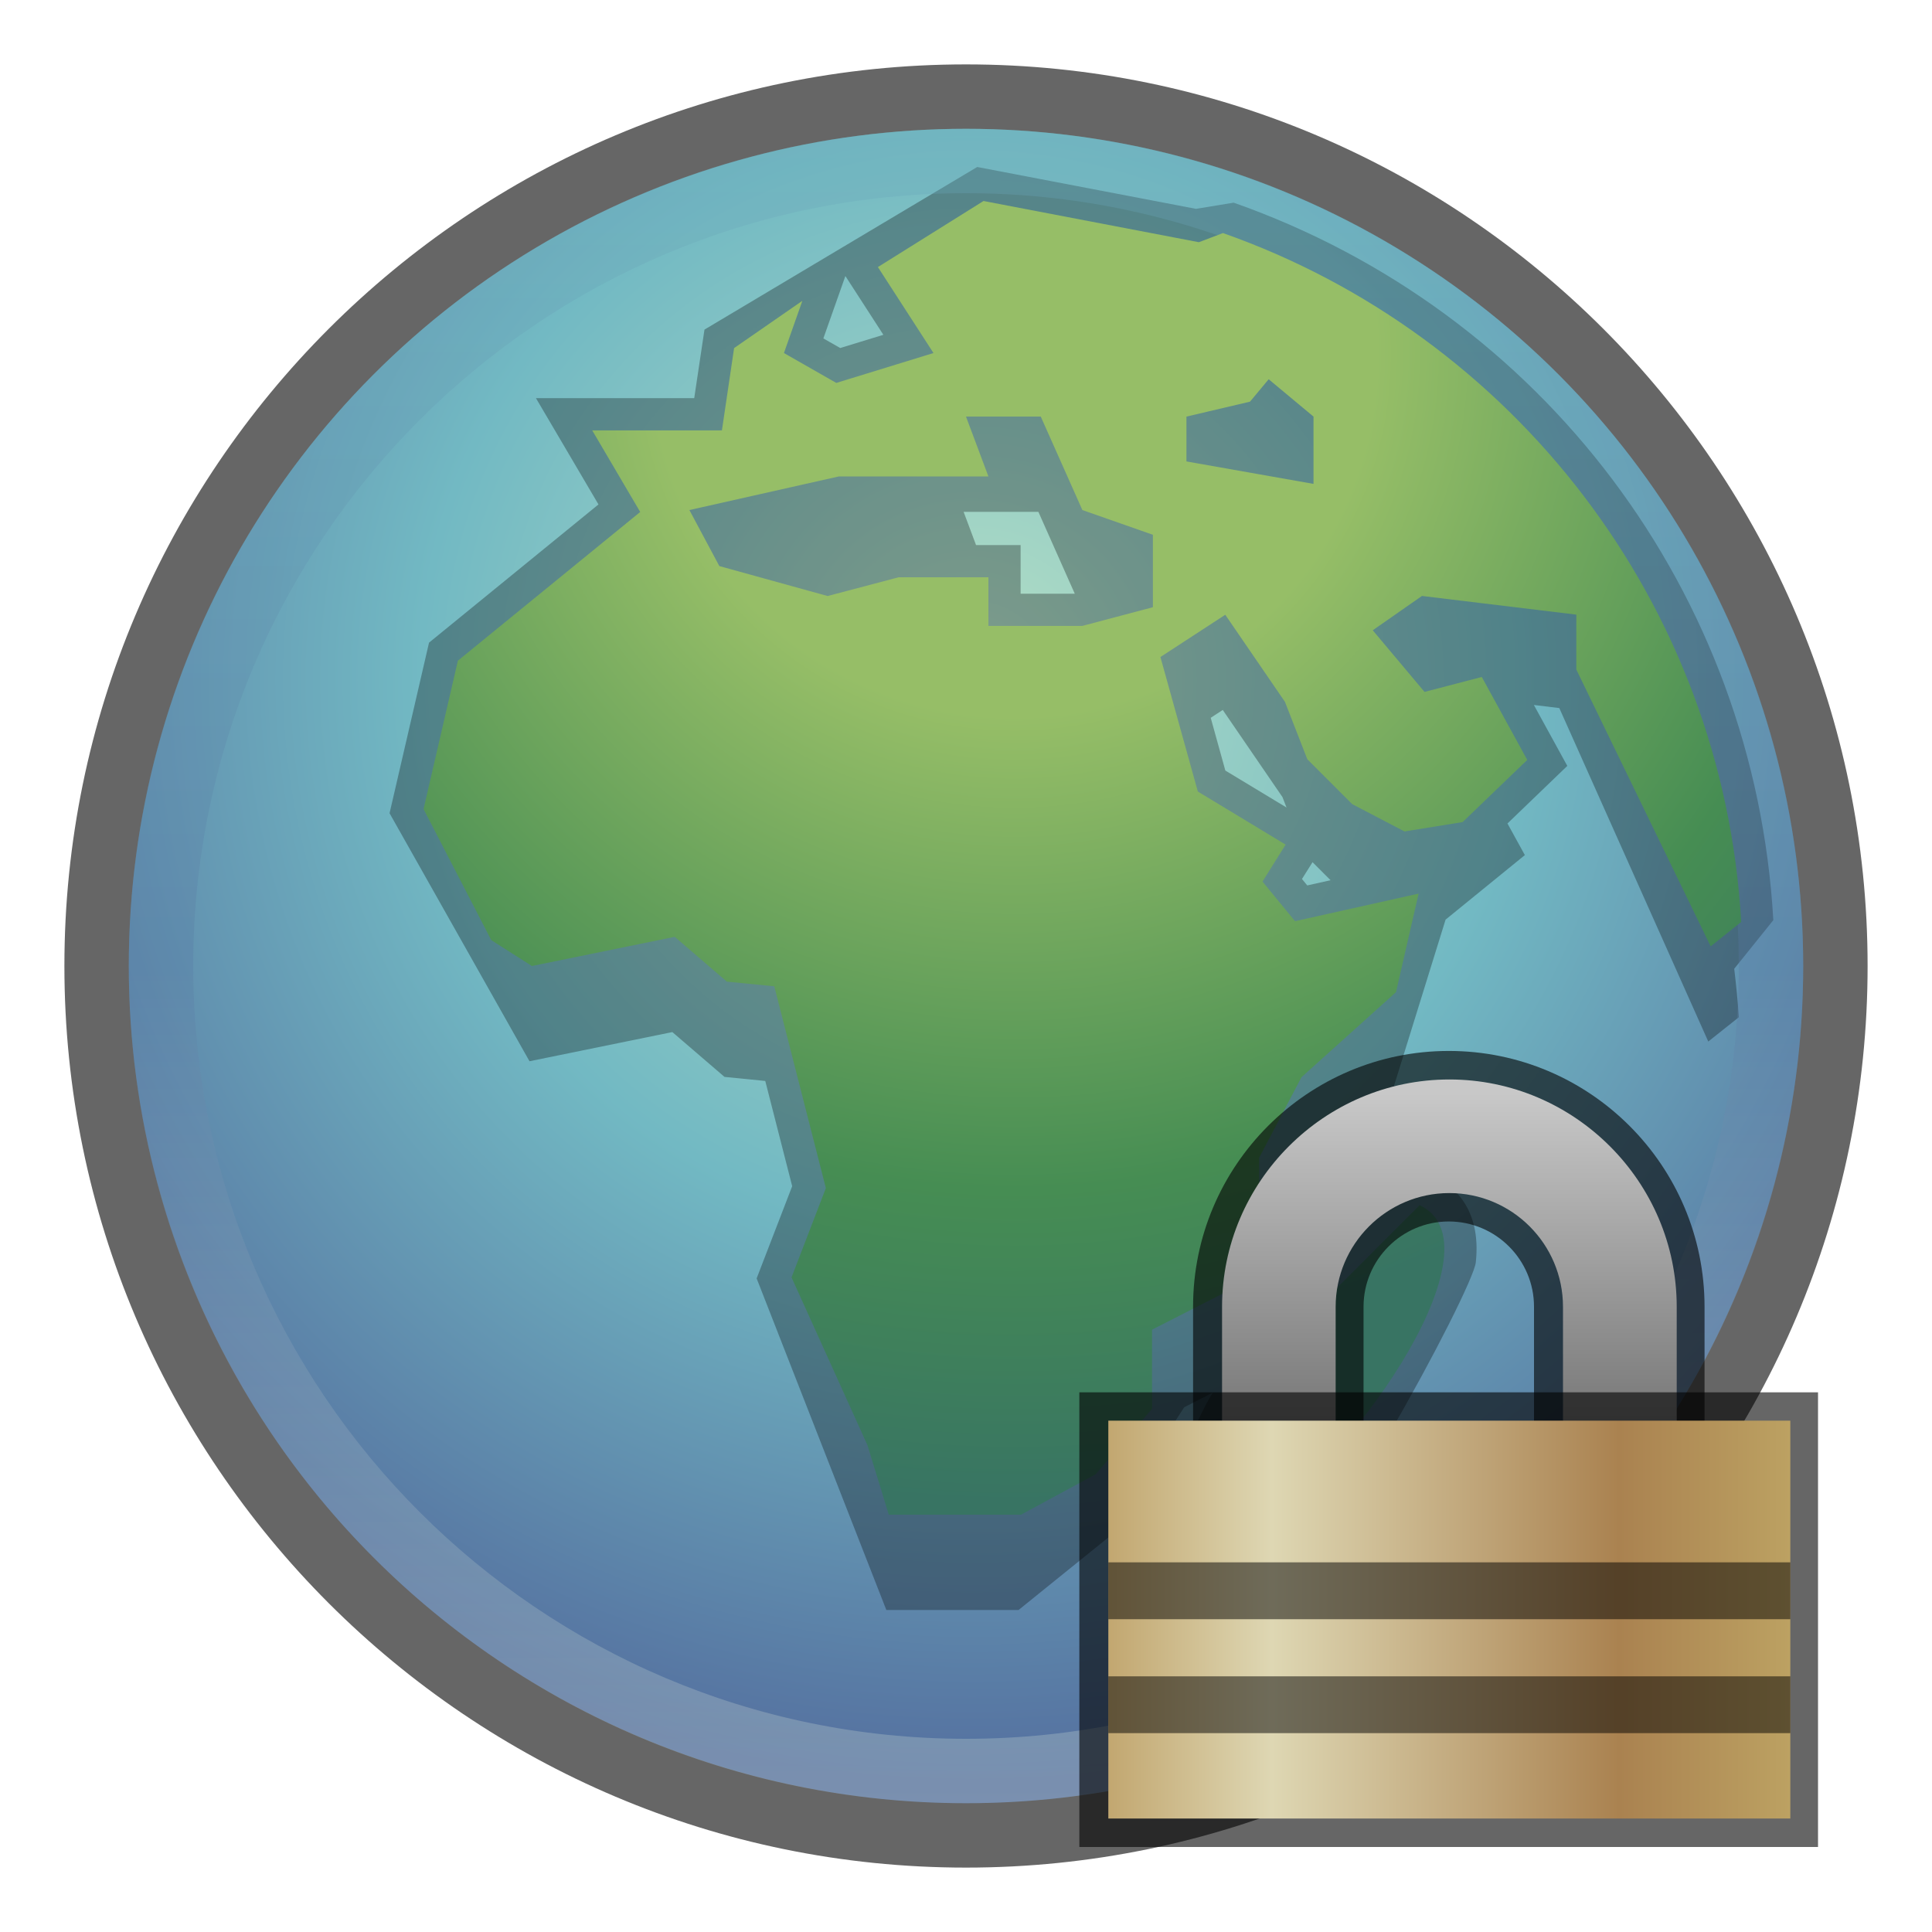 <?xml version="1.0" encoding="UTF-8"?>
<!DOCTYPE svg PUBLIC "-//W3C//DTD SVG 1.1 Tiny//EN" "http://www.w3.org/Graphics/SVG/1.1/DTD/svg11-tiny.dtd">
<svg baseProfile="tiny" height="30" viewBox="0 0 30 30" width="30" xmlns="http://www.w3.org/2000/svg" xmlns:xlink="http://www.w3.org/1999/xlink">
<g>
<rect fill="none" height="30" width="30"/>
<path d="M15,29C7.28,29,1,22.72,1,15S7.28,1,15,1s14,6.28,14,14S22.72,29,15,29L15,29z" fill-opacity="0.6"/>
<radialGradient cx="-453.882" cy="-299.319" gradientTransform="matrix(0.35 0 0 0.35 173.95 115.321)" gradientUnits="userSpaceOnUse" id="SVGID_1_" r="48.906">
<stop offset="0" style="stop-color:#B4DFC6"/>
<stop offset="0.5" style="stop-color:#72B9C3"/>
<stop offset="1" style="stop-color:#546F9F"/>
</radialGradient>
<circle cx="15" cy="15" fill="url(#SVGID_1_)" r="13"/>
<path d="M27.536,14.288c-0.288-5.078-3.577-9.45-8.38-11.141l-0.585,0.096l-3.397-0.65l-4.235,2.525l-0.159,1.064  H8.322l0.971,1.651L6.662,9.979l-0.613,2.649l2.173,3.851l2.218-0.453l0.81,0.696l0.633,0.063l0.418,1.634l-0.552,1.432L13.763,25  h2.053l2.035-1.644v-0.671l0.537-0.833l0.444-0.227c-0.113,0.172-0.29,0.566-0.29,0.566c-0.019,0.134,0.289,2.755,1.192,2.55  c0.686-0.155,3.135-4.705,3.182-5.138c0.093-0.855-0.373-1.209-0.659-1.343l-0.318-0.15l-1.462,1.466  c-0.157,0.012-0.298,0.038-0.426,0.076v-1.217l1.588-1.551l0.808-2.604l1.231-1.002l-0.27-0.491l0.929-0.894l-0.519-0.946  l0.395,0.048l2.313,5.178L27,15.796c-0.015-0.254-0.042-0.503-0.071-0.753L27.536,14.288z M15.156,8.464l-0.193-0.516h1.161  l0.565,1.271h-0.841V8.464H15.156z M18.987,11.024l0.927,1.353l0.063,0.162l-0.95-0.574L18.8,11.146L18.987,11.024z M20.381,13.388  l0.28,0.28l-0.362,0.081l-0.082-0.1L20.381,13.388z M13.127,4.286l0.59,0.913l-0.67,0.205l-0.262-0.149L13.127,4.286z" fill-opacity="0.3" stroke-opacity="0.3"/>
<linearGradient gradientUnits="userSpaceOnUse" id="SVGID_2_" x1="14.999" x2="14.999" y1="2.062" y2="28.132">
<stop offset="0" style="stop-color:#6DACBC"/>
<stop offset="0.497" style="stop-color:#5778A3"/>
<stop offset="1" style="stop-color:#D3E0D8"/>
</linearGradient>
<path d="M15,2C7.821,2,2,7.821,2,15c0,7.182,5.821,13,13,13c7.182,0,13-5.818,13-13  C28,7.821,22.182,2,15,2z M15,27C8.383,27,3,21.617,3,15S8.383,3,15,3s12,5.383,12,12S21.617,27,15,27z" fill="url(#SVGID_2_)" fill-opacity="0.3" stroke-opacity="0.3"/>
<radialGradient cx="15.75" cy="5.5" gradientUnits="userSpaceOnUse" id="SVGID_3_" r="15.417">
<stop offset="0" style="stop-color:#96BE67"/>
<stop offset="0.315" style="stop-color:#96BE67"/>
<stop offset="0.727" style="stop-color:#468D53"/>
<stop offset="1" style="stop-color:#387463"/>
</radialGradient>
<path d="M22.044,18.714l-1.353,1.355c0,0-0.818,0-0.856,0.324c-0.018,0.14-0.063,0.744-0.201,1.056  c-0.272,0.188-0.597,0.813-0.597,0.813s-0.169,1.206,0.734,1.001C20.669,23.06,23.434,19.367,22.044,18.714z" fill="url(#SVGID_3_)"/>
<radialGradient cx="15.75" cy="5.5" gradientUnits="userSpaceOnUse" id="SVGID_4_" r="17.834">
<stop offset="0" style="stop-color:#96BE67"/>
<stop offset="0.315" style="stop-color:#96BE67"/>
<stop offset="0.727" style="stop-color:#468D53"/>
<stop offset="1" style="stop-color:#387463"/>
</radialGradient>
<path d="M18.99,3.619c-0.222,0.084-0.374,0.142-0.374,0.142l-3.344-0.64l-1.64,1.026l0.863,1.335  l-1.509,0.464l-0.813-0.464l0.286-0.811l-1.06,0.734L11.21,6.683H9.196L9.941,7.95L7.11,10.259l-0.533,2.304l1.051,2.035L8.259,15  l2.218-0.453l0.81,0.696l0.736,0.072l0.801,3.134l-0.533,1.386l1.178,2.604l0.332,1.081h2.053l1.16-0.628l0.875-1.016v-1.229  l1.663-0.849v-1.821l0.658-1.251l1.467-1.32l0.351-1.53l-1.919,0.428l-0.505-0.615l0.359-0.574l-1.363-0.824l-0.581-2.089  l1.007-0.656l0.927,1.353L20.3,11.79l0.696,0.696l0.813,0.425l0.903-0.146l1.003-0.965l-0.706-1.288l-0.889,0.232l-0.804-0.957  l0.764-0.533l2.397,0.29v0.853l2.086,4.298l0.474-0.379C26.756,9.359,23.48,5.199,18.99,3.619z M17.901,9.429l-1.095,0.29h-1.458  V8.964h-1.394l-1.103,0.291L11.17,8.79l-0.465-0.87l2.321-0.522h2.322L15,6.469h1.161l0.646,1.451l1.095,0.384V9.429z M20.397,7.514  l-1.974-0.349V6.469l0.987-0.232l0.29-0.348l0.696,0.58V7.514z" fill="url(#SVGID_4_)"/>
</g>
<g>
<rect fill="none" height="15" width="15" x="15" y="15"/>
<path d="M23.82,23.82v-3.53c0-0.729-0.594-1.323-1.324-1.323-0.729,0-1.323,0.594-1.323,1.323v3.53h-2.647v-3.53c0-2.189,1.781-3.971,3.971-3.971s3.971,1.781,3.971,3.971v3.53h-2.646z" fill-opacity="0.6" stroke-opacity="0.6" style="enable-background:new;"/>
<linearGradient gradientTransform="matrix(1 0 0 -1 90.98 116.519)" gradientUnits="userSpaceOnUse" id="SVGID_1__" x1="-68.48" x2="-68.48" y1="99.54" y2="93.17">
<stop offset="0" stop-color="#C8C8C8"/>
<stop offset="1" stop-color="#646464"/>
</linearGradient>
<path d="M20.74,23.38v-3.088c0-0.974,0.792-1.766,1.765-1.766,0.974,0,1.765,0.792,1.765,1.766v3.088h1.766v-3.088c0-1.941-1.589-3.53-3.53-3.53s-3.53,1.589-3.53,3.53v3.088h1.765z" fill="url(#SVGID_1__)"/>
<rect fill-opacity="0.6" height="7.06" stroke-opacity="0.6" style="enable-background:new;" width="11.47" x="16.76" y="21.62"/>
<linearGradient gradientTransform="matrix(1 0 0 -1 90.98 116.519)" gradientUnits="userSpaceOnUse" id="SVGID_2__" x1="-73.77" x2="-63.19" y1="91.37" y2="91.37">
<stop offset="0" stop-color="#C2A770"/>
<stop offset="0.24" stop-color="#DED7B3"/>
<stop offset="0.75" stop-color="#AA8250"/>
<stop offset="1" stop-color="#BCA162"/>
</linearGradient>
<rect fill="url(#SVGID_2__)" height="6.178" width="10.59" x="17.21" y="22.06"/>
<rect fill-opacity="0.5" height="0.882" stroke-opacity="0.5" style="enable-background:new;" width="10.59" x="17.21" y="26.03"/>
<rect fill-opacity="0.5" height="0.883" stroke-opacity="0.5" style="enable-background:new;" width="10.59" x="17.21" y="24.26"/>
<rect fill="none" height="30" width="30"/>
</g>
</svg>
